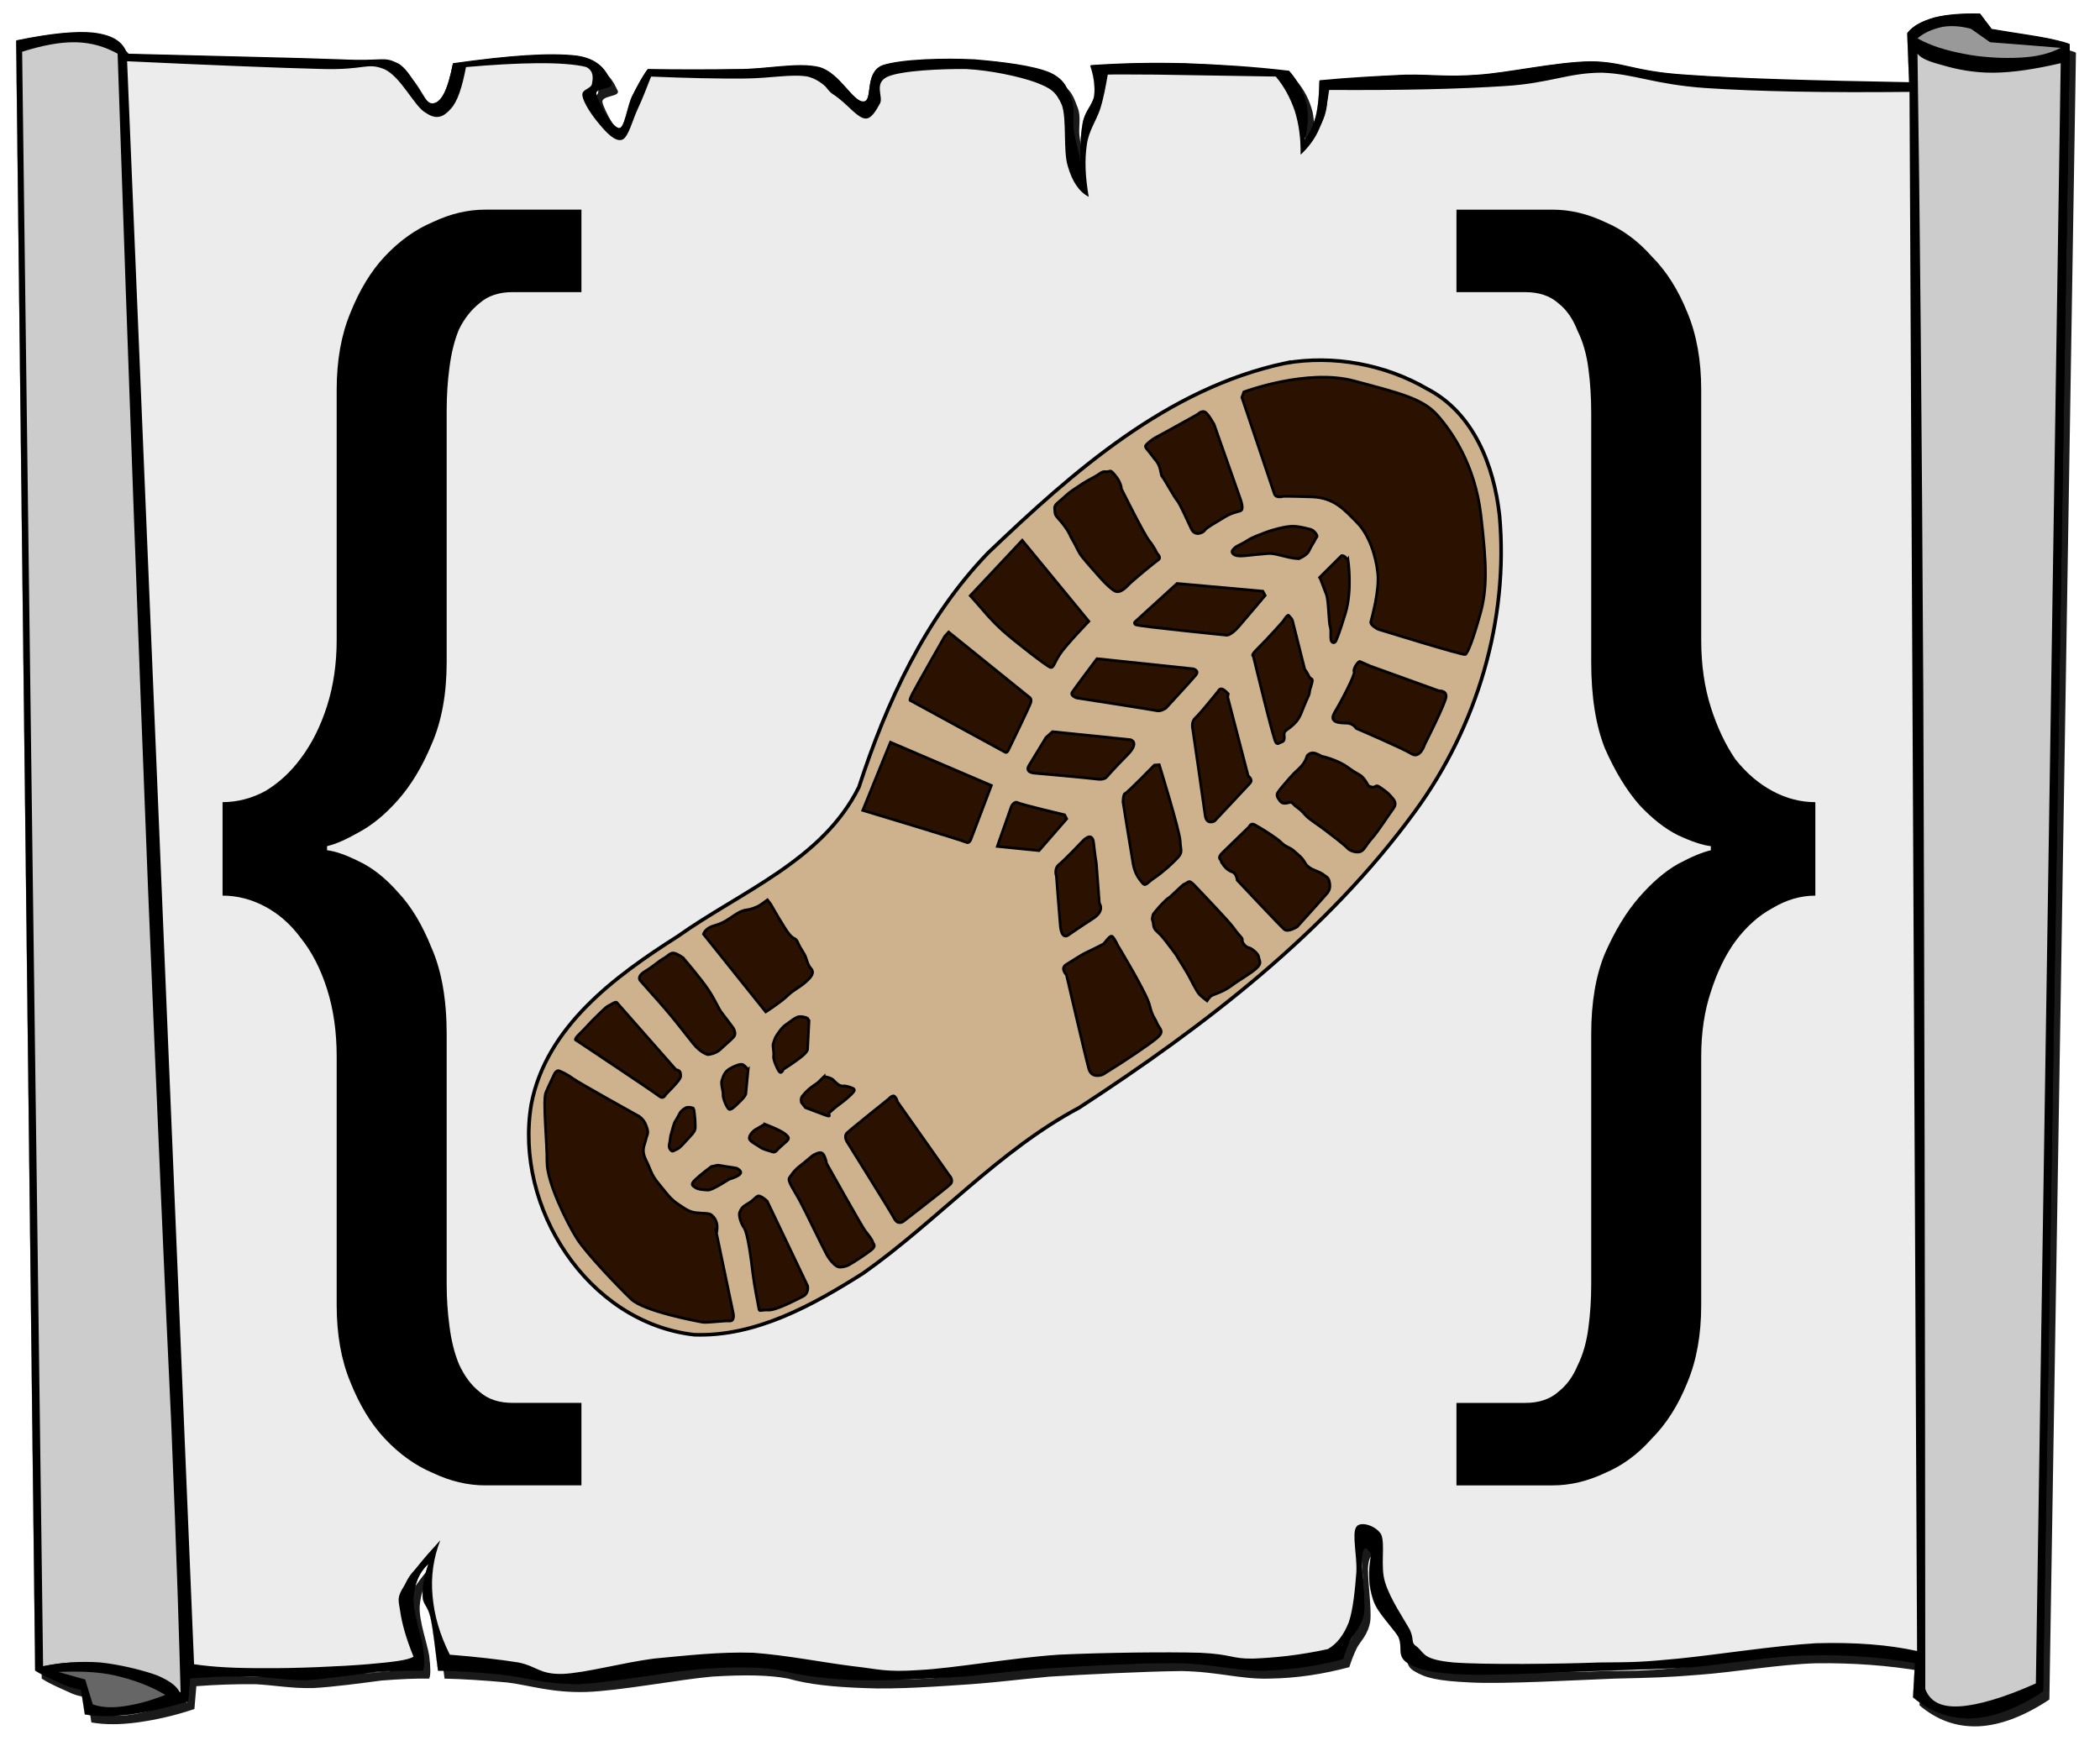 <?xml version="1.0" encoding="UTF-8" standalone="no"?>
<!-- Created with Inkscape (http://www.inkscape.org/) -->

<svg
   xmlns:dc="http://purl.org/dc/elements/1.1/"
   xmlns:cc="http://creativecommons.org/ns#"
   xmlns:rdf="http://www.w3.org/1999/02/22-rdf-syntax-ns#"
   xmlns:svg="http://www.w3.org/2000/svg"
   xmlns="http://www.w3.org/2000/svg"
   xmlns:xlink="http://www.w3.org/1999/xlink"
   xmlns:sodipodi="http://sodipodi.sourceforge.net/DTD/sodipodi-0.dtd"
   xmlns:inkscape="http://www.inkscape.org/namespaces/inkscape"
   width="300"
   height="250.176"
   id="svg2"
   version="1.1"
   inkscape:version="0.48.4 r9939"
   sodipodi:docname="parchment.svg">
  <defs
     id="defs4">
    <filter
       id="filter3194"
       color-interpolation-filters="sRGB">
      <feGaussianBlur
         inkscape:collect="always"
         stdDeviation="1.566"
         id="feGaussianBlur3196" />
    </filter>
    <linearGradient
       x1="343.01"
       y1="143.68"
       gradientTransform="translate(0.044,-0.002)"
       x2="316.15"
       gradientUnits="userSpaceOnUse"
       y2="143.92"
       id="XMLID_6_">
      <stop
         offset=".005"
         style="stop-color:#8d5c34"
         id="stop42" />
      <stop
         offset=".143"
         style="stop-color:#93633b"
         id="stop44" />
      <stop
         offset=".295"
         style="stop-color:#e8d0a9"
         id="stop46" />
      <stop
         offset=".638"
         style="stop-color:#e3cba4"
         id="stop48" />
      <stop
         offset=".933"
         style="stop-color:#93633a"
         id="stop50" />
      <stop
         offset="1"
         style="stop-color:#8d5c34"
         id="stop52" />
    </linearGradient>
    <linearGradient
       x1="22.266"
       y1="145.44"
       gradientTransform="translate(0.044,-0.002)"
       x2="320.67"
       gradientUnits="userSpaceOnUse"
       y2="135.02"
       id="XMLID_5_">
      <stop
         offset="0"
         style="stop-color:#8d5c34"
         id="stop31" />
      <stop
         offset=".033"
         style="stop-color:#d1b38b"
         id="stop33" />
      <stop
         offset=".914"
         style="stop-color:#e3cba4"
         id="stop35" />
      <stop
         offset="1"
         style="stop-color:#8d5c34"
         id="stop37" />
    </linearGradient>
    <linearGradient
       x1="25.021"
       y1="141.78"
       gradientTransform="translate(0.044,-0.002)"
       x2="-0.041"
       gradientUnits="userSpaceOnUse"
       y2="142.44"
       id="XMLID_4_">
      <stop
         offset=".129"
         style="stop-color:#8d5c34"
         id="stop18" />
      <stop
         offset=".29"
         style="stop-color:#e8d0a9"
         id="stop20" />
      <stop
         offset=".595"
         style="stop-color:#e3cba4"
         id="stop22" />
      <stop
         offset="1"
         style="stop-color:#8d5c34"
         id="stop24" />
    </linearGradient>
    <filter
       id="filter3194-1"
       color-interpolation-filters="sRGB">
      <feGaussianBlur
         inkscape:collect="always"
         stdDeviation="1.566"
         id="feGaussianBlur3196-6" />
    </filter>
    <linearGradient
       x1="343.01"
       y1="143.68"
       gradientTransform="translate(0.044,-0.002)"
       x2="316.15"
       gradientUnits="userSpaceOnUse"
       y2="143.92"
       id="XMLID_6_-1">
      <stop
         offset=".005"
         style="stop-color:#8d5c34"
         id="stop42-8" />
      <stop
         offset=".143"
         style="stop-color:#93633b"
         id="stop44-5" />
      <stop
         offset=".295"
         style="stop-color:#e8d0a9"
         id="stop46-9" />
      <stop
         offset=".638"
         style="stop-color:#e3cba4"
         id="stop48-5" />
      <stop
         offset=".933"
         style="stop-color:#93633a"
         id="stop50-6" />
      <stop
         offset="1"
         style="stop-color:#8d5c34"
         id="stop52-4" />
    </linearGradient>
    <linearGradient
       x1="22.266"
       y1="145.44"
       gradientTransform="translate(0.044,-0.002)"
       x2="320.67"
       gradientUnits="userSpaceOnUse"
       y2="135.02"
       id="XMLID_5_-4">
      <stop
         offset="0"
         style="stop-color:#8d5c34"
         id="stop31-7" />
      <stop
         offset=".033"
         style="stop-color:#d1b38b"
         id="stop33-5" />
      <stop
         offset=".914"
         style="stop-color:#e3cba4"
         id="stop35-3" />
      <stop
         offset="1"
         style="stop-color:#8d5c34"
         id="stop37-4" />
    </linearGradient>
    <linearGradient
       x1="25.021"
       y1="141.78"
       gradientTransform="translate(0.044,-0.002)"
       x2="-0.041"
       gradientUnits="userSpaceOnUse"
       y2="142.44"
       id="XMLID_4_-9">
      <stop
         offset=".129"
         style="stop-color:#8d5c34"
         id="stop18-4" />
      <stop
         offset=".29"
         style="stop-color:#e8d0a9"
         id="stop20-7" />
      <stop
         offset=".595"
         style="stop-color:#e3cba4"
         id="stop22-1" />
      <stop
         offset="1"
         style="stop-color:#8d5c34"
         id="stop24-9" />
    </linearGradient>
    <filter
       id="filter3194-3"
       color-interpolation-filters="sRGB">
      <feGaussianBlur
         inkscape:collect="always"
         stdDeviation="1.566"
         id="feGaussianBlur3196-0" />
    </filter>
    <linearGradient
       x1="343.01"
       y1="143.68"
       gradientTransform="translate(0.044,-0.002)"
       x2="316.15"
       gradientUnits="userSpaceOnUse"
       y2="143.92"
       id="XMLID_6_-4">
      <stop
         offset=".005"
         style="stop-color:#8d5c34"
         id="stop42-4" />
      <stop
         offset=".143"
         style="stop-color:#93633b"
         id="stop44-2" />
      <stop
         offset=".295"
         style="stop-color:#e8d0a9"
         id="stop46-7" />
      <stop
         offset=".638"
         style="stop-color:#e3cba4"
         id="stop48-3" />
      <stop
         offset=".933"
         style="stop-color:#93633a"
         id="stop50-8" />
      <stop
         offset="1"
         style="stop-color:#8d5c34"
         id="stop52-48" />
    </linearGradient>
    <linearGradient
       x1="22.266"
       y1="145.44"
       gradientTransform="translate(0.044,-0.002)"
       x2="320.67"
       gradientUnits="userSpaceOnUse"
       y2="135.02"
       id="XMLID_5_-5">
      <stop
         offset="0"
         style="stop-color:#8d5c34"
         id="stop31-72" />
      <stop
         offset=".033"
         style="stop-color:#d1b38b"
         id="stop33-1" />
      <stop
         offset=".914"
         style="stop-color:#e3cba4"
         id="stop35-37" />
      <stop
         offset="1"
         style="stop-color:#8d5c34"
         id="stop37-2" />
    </linearGradient>
    <linearGradient
       x1="25.021"
       y1="141.78"
       gradientTransform="translate(0.044,-0.002)"
       x2="-0.041"
       gradientUnits="userSpaceOnUse"
       y2="142.44"
       id="XMLID_4_-5">
      <stop
         offset=".129"
         style="stop-color:#8d5c34"
         id="stop18-2" />
      <stop
         offset=".29"
         style="stop-color:#e8d0a9"
         id="stop20-1" />
      <stop
         offset=".595"
         style="stop-color:#e3cba4"
         id="stop22-9" />
      <stop
         offset="1"
         style="stop-color:#8d5c34"
         id="stop24-5" />
    </linearGradient>
    <filter
       id="filter3211"
       color-interpolation-filters="sRGB">
      <feGaussianBlur
         inkscape:collect="always"
         stdDeviation="2.343"
         id="feGaussianBlur3213" />
    </filter>
    <linearGradient
       x1="8.738"
       y1="136.83"
       x2="34.118"
       gradientUnits="userSpaceOnUse"
       y2="136.83"
       id="XMLID_6_-8">
      <stop
         offset=".129"
         style="stop-color:#8d5c34"
         id="stop46-5" />
      <stop
         offset=".29"
         style="stop-color:#e8d0a9"
         id="stop48-1" />
      <stop
         offset=".595"
         style="stop-color:#e3cba4"
         id="stop50-81" />
      <stop
         offset="1"
         style="stop-color:#8d5c34"
         id="stop52-9" />
    </linearGradient>
    <linearGradient
       x1="32.786"
       y1="138.32"
       x2="666.1"
       gradientUnits="userSpaceOnUse"
       y2="138.32"
       id="XMLID_5_-56">
      <stop
         offset="0"
         style="stop-color:#8d5c34"
         id="stop35-4" />
      <stop
         offset=".033"
         style="stop-color:#d1b38b"
         id="stop37-8" />
      <stop
         offset=".914"
         style="stop-color:#e3cba4"
         id="stop39" />
      <stop
         offset="1"
         style="stop-color:#8d5c34"
         id="stop41" />
    </linearGradient>
    <linearGradient
       x1="655.95"
       y1="138.34"
       x2="683.31"
       gradientUnits="userSpaceOnUse"
       y2="138.34"
       id="XMLID_4_-4">
      <stop
         offset=".005"
         style="stop-color:#8d5c34"
         id="stop18-1" />
      <stop
         offset=".143"
         style="stop-color:#93633b"
         id="stop20-8" />
      <stop
         offset=".295"
         style="stop-color:#e8d0a9"
         id="stop22-0" />
      <stop
         offset=".638"
         style="stop-color:#e3cba4"
         id="stop24-0" />
      <stop
         offset=".933"
         style="stop-color:#93633a"
         id="stop26" />
      <stop
         offset="1"
         style="stop-color:#8d5c34"
         id="stop28" />
    </linearGradient>
    <filter
       id="filter3194-8"
       color-interpolation-filters="sRGB">
      <feGaussianBlur
         inkscape:collect="always"
         stdDeviation="1.566"
         id="feGaussianBlur3196-4" />
    </filter>
    <linearGradient
       x1="343.01"
       y1="143.68"
       gradientTransform="translate(0.044,-0.002)"
       x2="316.15"
       gradientUnits="userSpaceOnUse"
       y2="143.92"
       id="XMLID_6_-14">
      <stop
         offset=".005"
         style="stop-color:#8d5c34"
         id="stop42-5" />
      <stop
         offset=".143"
         style="stop-color:#93633b"
         id="stop44-55" />
      <stop
         offset=".295"
         style="stop-color:#e8d0a9"
         id="stop46-3" />
      <stop
         offset=".638"
         style="stop-color:#e3cba4"
         id="stop48-57" />
      <stop
         offset=".933"
         style="stop-color:#93633a"
         id="stop50-83" />
      <stop
         offset="1"
         style="stop-color:#8d5c34"
         id="stop52-3" />
    </linearGradient>
    <linearGradient
       x1="22.266"
       y1="145.44"
       gradientTransform="translate(0.044,-0.002)"
       x2="320.67"
       gradientUnits="userSpaceOnUse"
       y2="135.02"
       id="XMLID_5_-57">
      <stop
         offset="0"
         style="stop-color:#8d5c34"
         id="stop31-5" />
      <stop
         offset=".033"
         style="stop-color:#d1b38b"
         id="stop33-9" />
      <stop
         offset=".914"
         style="stop-color:#e3cba4"
         id="stop35-8" />
      <stop
         offset="1"
         style="stop-color:#8d5c34"
         id="stop37-9" />
    </linearGradient>
    <linearGradient
       x1="25.021"
       y1="141.78"
       gradientTransform="translate(0.044,-0.002)"
       x2="-0.041"
       gradientUnits="userSpaceOnUse"
       y2="142.44"
       id="XMLID_4_-46">
      <stop
         offset=".129"
         style="stop-color:#8d5c34"
         id="stop18-7" />
      <stop
         offset=".29"
         style="stop-color:#e8d0a9"
         id="stop20-2" />
      <stop
         offset=".595"
         style="stop-color:#e3cba4"
         id="stop22-03" />
      <stop
         offset="1"
         style="stop-color:#8d5c34"
         id="stop24-2" />
    </linearGradient>
    <filter
       id="filter3194-4"
       color-interpolation-filters="sRGB">
      <feGaussianBlur
         inkscape:collect="always"
         stdDeviation="1.566"
         id="feGaussianBlur3196-8" />
    </filter>
    <linearGradient
       x1="343.01"
       y1="143.68"
       gradientTransform="translate(0.044,-0.002)"
       x2="316.15"
       gradientUnits="userSpaceOnUse"
       y2="143.92"
       id="XMLID_6_-9">
      <stop
         offset=".005"
         style="stop-color:#8d5c34"
         id="stop42-1" />
      <stop
         offset=".143"
         style="stop-color:#93633b"
         id="stop44-4" />
      <stop
         offset=".295"
         style="stop-color:#e8d0a9"
         id="stop46-6" />
      <stop
         offset=".638"
         style="stop-color:#e3cba4"
         id="stop48-6" />
      <stop
         offset=".933"
         style="stop-color:#93633a"
         id="stop50-1" />
      <stop
         offset="1"
         style="stop-color:#8d5c34"
         id="stop52-0" />
    </linearGradient>
    <linearGradient
       x1="22.266"
       y1="145.44"
       gradientTransform="translate(0.044,-0.002)"
       x2="320.67"
       gradientUnits="userSpaceOnUse"
       y2="135.02"
       id="XMLID_5_-8">
      <stop
         offset="0"
         style="stop-color:#8d5c34"
         id="stop31-1" />
      <stop
         offset=".033"
         style="stop-color:#d1b38b"
         id="stop33-0" />
      <stop
         offset=".914"
         style="stop-color:#e3cba4"
         id="stop35-7" />
      <stop
         offset="1"
         style="stop-color:#8d5c34"
         id="stop37-0" />
    </linearGradient>
    <linearGradient
       x1="25.021"
       y1="141.78"
       gradientTransform="translate(0.044,-0.002)"
       x2="-0.041"
       gradientUnits="userSpaceOnUse"
       y2="142.44"
       id="XMLID_4_-1">
      <stop
         offset=".129"
         style="stop-color:#8d5c34"
         id="stop18-6" />
      <stop
         offset=".29"
         style="stop-color:#e8d0a9"
         id="stop20-89" />
      <stop
         offset=".595"
         style="stop-color:#e3cba4"
         id="stop22-01" />
      <stop
         offset="1"
         style="stop-color:#8d5c34"
         id="stop24-23" />
    </linearGradient>
    <linearGradient
       inkscape:collect="always"
       x1="349.6"
       y1="326.19"
       gradientTransform="matrix(0.993,-0.116,0.116,0.993,-28.719,-14.007)"
       x2="307.89"
       gradientUnits="userSpaceOnUse"
       xlink:href="#linearGradient4454"
       y2="456.34"
       id="linearGradient4580" />
    <linearGradient
       inkscape:collect="always"
       x1="336.35"
       y1="336.5"
       gradientTransform="matrix(0.997,0.077,-0.077,0.997,44.411,-82.176)"
       x2="321.65"
       gradientUnits="userSpaceOnUse"
       xlink:href="#linearGradient4240"
       y2="448.71"
       id="linearGradient4578" />
    <linearGradient
       id="linearGradient4240">
      <stop
         offset="0"
         style="stop-color:#eeeeed"
         id="stop4242" />
      <stop
         offset="1"
         style="stop-color:#a6a6a6"
         id="stop4244" />
    </linearGradient>
    <linearGradient
       id="linearGradient4454">
      <stop
         offset="0"
         style="stop-color:#d5d4d0"
         id="stop4456" />
      <stop
         offset=".245"
         style="stop-color:#f1f1f1"
         id="stop4464" />
      <stop
         offset=".491"
         style="stop-color:#ffffff"
         id="stop4462" />
      <stop
         offset=".745"
         style="stop-color:#f0f0f0"
         id="stop4466" />
      <stop
         offset="1"
         style="stop-color:#d4d4d4"
         id="stop4458" />
    </linearGradient>
  </defs>
  <sodipodi:namedview
     id="base"
     pagecolor="#ffffff"
     bordercolor="#666666"
     borderopacity="1.0"
     inkscape:pageopacity="0.0"
     inkscape:pageshadow="2"
     inkscape:zoom="0.49497475"
     inkscape:cx="212.90948"
     inkscape:cy="250.07584"
     inkscape:document-units="px"
     inkscape:current-layer="layer1"
     showgrid="false"
     inkscape:window-width="1632"
     inkscape:window-height="1025"
     inkscape:window-x="48"
     inkscape:window-y="0"
     inkscape:window-maximized="1"
     showguides="true"
     inkscape:guide-bbox="true"
     fit-margin-top="0"
     fit-margin-left="0"
     fit-margin-right="0"
     fit-margin-bottom="0" />
  <g
     inkscape:label="Ebene 1"
     inkscape:groupmode="layer"
     id="layer1"
     transform="translate(74.868,-758.012)">
    <g
       id="g4399"
       transform="matrix(0.352,0,0,0.352,-48.495,653.044)">
      <rect
         ry="4.992"
         y="442.23"
         x="138.6"
         height="400.02"
         width="400.02"
         id="rect4152"
         style="fill:#ffffff;fill-opacity:1;fill-rule:evenodd;stroke:none" />
      <g
         id="g4385">
        <g
           id="g4214"
           transform="matrix(2.435,0,0,2.435,-68.494,303.659)">
          <path
             d="m 12.59,284.91 c 2.268,0.39 4.68,0.39 7.632,0 2.88,-0.4 6.012,-1.05 9.54,-2.24 l 0.324,-3.81 c 3.42,-0.25 6.516,-0.36 9.864,-0.33 3.204,0.18 6.012,0.72 9.54,0.65 3.42,-0.18 8.208,-0.83 11.448,-1.26 3.276,-0.25 5.832,-0.36 7.956,-0.32 0.252,-0.54 0.252,-1.77 0,-3.82 -0.324,-2.05 -1.728,-5.83 -1.584,-8.28 0.18,-2.3 0.936,-4.21 2.556,-5.72 -0.72,2.16 -1.044,3.96 -0.972,5.4 0.036,1.51 0.792,1.47 1.296,3.49 0.468,2.12 0.756,5 1.26,8.93 3.096,0.07 6.552,0.29 10.512,0.65 3.888,0.5 7.308,1.72 13.032,1.58 5.616,-0.18 15.336,-2.05 20.986,-2.56 5.69,-0.36 9.76,-0.25 12.75,0.33 3.42,0.97 7.52,1.4 12.7,1.58 5.22,0.25 12.46,-0.29 17.82,-0.65 5.08,-0.39 7.2,-0.72 13.04,-1.26 5.79,-0.36 15.8,-0.86 21.96,-0.93 6.12,0.1 9.9,1.4 14.65,1.26 4.71,-0.07 9.03,-0.76 13.35,-1.91 0.29,-0.9 0.61,-1.84 1.26,-3.2 0.58,-1.12 1.84,-2.13 2.23,-4.43 0.29,-2.31 -0.61,-7.85 -0.32,-9.54 0.25,-1.59 0.65,-1.69 1.59,-0.33 -0.58,2.88 -0.47,5.33 0.32,7.64 0.76,2.3 3.06,4.32 4.14,6.04 0.9,1.88 -0.32,3.32 1.58,4.47 1.88,1.15 3.86,1.65 9.54,1.91 5.55,0.28 17.39,-0.4 23.87,-0.65 6.34,-0.15 8.53,-0.18 14.22,-0.65 5.58,-0.4 13.21,-1.73 19.44,-1.91 6.12,-0.07 11.95,0.36 17.5,1.3 l -0.33,5.72 c 2.99,2.52 6.23,3.64 9.87,3.49 3.56,-0.18 7.48,-1.62 11.77,-4.46 L 343.36,6.56 V 6.556 c -0.22,-0.182 -1.34,-0.506 -3.5,-0.973 -2.23,-0.469 -5.36,-0.865 -9.54,-1.584 l -1.9,-2.557 c -3.17,-0.072 -5.58,0.145 -7.64,0.648 -2.05,0.611 -3.49,1.332 -4.46,2.557 l 0.32,8.244 c -16.05,-0.289 -28.33,-0.613 -37.22,-1.262 -8.93,-0.574 -10.15,-2.158 -15.91,-2.23 -5.94,0.107 -13.54,1.871 -18.76,2.23 -5.18,0.396 -7.77,-0.07 -12.09,0 -4.47,0.217 -9.15,0.434 -14.33,0.938 -0.07,2.412 -0.15,4.428 -0.61,6.047 -0.51,1.729 -1.01,2.916 -1.91,3.852 0.61,-2.088 0.72,-4.104 0.32,-6.047 -0.5,-1.908 -1.33,-3.672 -2.88,-5.436 -5.97,-0.721 -11.7,-1.045 -17.17,-1.26 -5.65,-0.145 -10.73,-0.037 -15.91,0.322 0.61,1.836 0.83,3.529 0.65,5.076 -0.33,1.621 -1.52,2.412 -1.91,4.465 -0.4,2.195 -0.51,4.824 -0.33,8.279 -0.03,-0.719 -0.14,-1.584 -0.32,-2.879 -0.29,-1.26 -0.79,-2.844 -0.97,-4.465 -0.22,-1.439 0.29,-3.203 -0.29,-4.752 -0.65,-1.584 -0.9,-3.168 -3.53,-4.463 -2.81,-1.225 -8.06,-1.836 -12.71,-2.232 -4.82,-0.252 -12.13,-0.072 -15.26,0.971 -3.13,1.225 -1.51,6.014 -3.2,6.049 -1.77,0.072 -3.93,-4.752 -7.31,-5.725 -3.6,-0.898 -8.86,0.361 -13.68,0.324 -4.83,0.072 -9.76,0.072 -14.94,0 -0.97,1.332 -1.73,2.809 -2.56,4.428 -0.83,1.729 -1.29,5.473 -2.23,5.4 -1.19,-0.035 -3.527,-4.393 -3.815,-5.725 -0.18,-1.15 2.985,-0.863 2.555,-1.906 -0.575,-1.01 -1.367,-3.781 -5.723,-4.43 -4.5,-0.539 -11.268,-0.07 -20.7,1.262 -0.864,4.463 -1.98,6.695 -3.492,6.695 -1.62,-0.037 -3.204,-5.363 -5.724,-6.695 -2.556,-1.225 -2.124,-0.289 -9.54,-0.648 -7.667,-0.29 -19.295,-0.504 -35.568,-0.936 -0.648,-1.945 -2.268,-3.061 -5.4,-3.492 -3.06,-0.361 -7.452,0.107 -13.032,1.26 h -4e-4 l 3.169,271.69 c 1.62,1.04 3.24,1.65 4.464,2.23 1.188,0.61 2.376,0.79 3.168,0.93 0.215,1.37 0.432,2.74 0.648,4.15 z m -7.02,-7.96 c 3.24,-0.61 6.3,-0.87 9.576,-0.61 3.168,0.32 7.272,1.33 9.54,2.19 2.232,0.97 3.456,1.95 3.816,3.21 C 28.286,273.6 27.854,258.8 26.918,236.23 25.838,213.59 24.65,185.9 23.066,147.49 21.554,109.15 19.862,63.397 17.99,8.14 V 8.138 c -2.088,-1.152 -4.284,-1.836 -6.984,-1.908 -2.736,-0.037 -5.58,0.539 -8.928,1.584 1.152,89.711 2.304,179.43 3.492,269.14 z M 19.573,9.4 c 14.688,0.684 25.38,1.115 32.616,1.295 7.056,0.18 7.308,-1.115 10.188,0 2.844,1.225 5.076,6.301 6.984,7.309 1.8,1.225 2.952,0.684 4.14,-0.648 1.152,-1.225 1.908,-3.6 2.556,-6.984 4.5,-0.395 8.424,-0.611 11.772,-0.646 3.456,-0.037 6.588,0.18 8.28,0.646 1.368,0.686 1.08,2.088 0.936,2.844 -0.216,0.828 -1.764,0.865 -1.584,1.908 0.18,1.297 1.728,3.492 2.844,4.789 1.08,1.295 2.625,3.023 3.815,2.555 1.01,-0.395 1.73,-3.348 2.56,-5.111 0.82,-1.729 1.47,-3.527 2.23,-5.4 6.05,0.252 11.19,0.361 15.59,0.324 4.35,-0.035 7.81,-0.791 10.51,-0.324 2.52,0.648 3.85,2.664 5.4,3.816 1.51,1.225 3.02,3.061 4.14,3.168 1.04,0.145 1.83,-1.295 2.52,-2.52 0.57,-1.152 -1.12,-3.385 1.29,-4.465 2.38,-1.008 8.9,-1.295 13.04,-1.26 4.1,0.217 8.78,1.225 11.52,2.197 2.66,1.008 3.45,1.584 4.46,3.814 0.83,2.377 0.18,7.668 0.97,10.189 0.76,2.592 1.88,4.248 3.5,5.111 -0.58,-3.348 -0.69,-6.084 -0.33,-8.604 0.29,-2.377 1.59,-4.068 2.23,-6.049 0.61,-1.943 0.94,-3.852 1.26,-5.725 0.58,-0.035 3.28,-0.035 7.96,0 4.72,0.072 11.3,0.182 20.05,0.324 1.41,1.656 2.41,3.564 3.17,5.725 0.68,2.232 1.01,4.572 0.97,7.309 1.26,-1.189 2.41,-2.629 3.17,-4.465 0.83,-1.836 1.26,-3.816 1.58,-6.336 11.99,0.072 21.6,-0.145 29.27,-0.648 7.6,-0.467 10.55,-2.23 16.24,-2.23 5.47,0.215 8.6,1.943 17.17,2.555 8.64,0.576 19.76,0.793 34.06,0.648 l 1.26,259.92 c -4.72,-1.05 -10.19,-1.48 -16.85,-1.3 -6.84,0.4 -16.74,1.95 -22.9,2.56 -6.08,0.57 -7.09,0.61 -13.28,0.65 -6.37,0.25 -19.12,0.39 -24.19,0 -5.11,-0.47 -4.86,-1.52 -6.05,-2.56 -1.26,-0.83 -0.43,-1.04 -1.26,-2.88 -1.01,-1.84 -3.31,-5.18 -4.14,-7.96 -0.83,-2.62 0.07,-6.3 -0.65,-7.95 -0.86,-1.48 -3.49,-2.27 -4.14,-1.26 -0.79,1.11 0.18,5 0,7.63 -0.22,2.74 -0.54,6.19 -1.26,8.28 -0.86,2.16 -1.98,3.6 -3.49,4.46 -4.75,1.05 -8.89,1.44 -12.42,1.59 -3.64,0.07 -3.46,-0.72 -8.89,-0.97 -5.51,-0.15 -15.77,-0.04 -23.55,0.32 -7.92,0.54 -17.46,2.27 -23.22,2.56 -5.72,0.39 -6.66,-0.15 -11.16,-0.65 -4.71,-0.58 -11.05,-1.84 -16.52,-2.23 -5.69,-0.18 -11.16,0.47 -16.56,0.97 -5.44,0.72 -11.45,2.41 -15.266,2.56 -3.816,0.07 -4.176,-1.26 -7.308,-1.91 -3.132,-0.51 -6.948,-0.94 -11.448,-1.3 -1.728,-3.49 -2.592,-6.55 -2.88,-9.86 -0.288,-3.21 0.144,-6.23 1.296,-9.22 -2.952,3.21 -4.968,5.65 -6.048,7.63 -1.224,1.95 -0.936,2.31 -0.648,4.14 0.288,2.02 0.936,4.47 2.232,7.64 -0.936,0.61 -3.528,0.9 -7.632,1.26 -4.284,0.36 -12.276,0.72 -17.172,0.64 -4.932,0.04 -8.676,-0.18 -11.772,-0.64 L 19.573,9.401 V 9.399 z m -5.723,273.92 -1.26,-4.14 -4.464,-1.26 c 3.384,-0.14 6.516,-0.07 9.54,0.61 3.024,0.72 5.652,1.66 8.28,3.21 -2.736,1.08 -4.932,1.62 -6.984,1.9 -2.052,0.29 -3.708,0.18 -5.112,-0.32 z m 328,-276.16 c -1.8,0.936 -3.93,1.477 -6.66,1.619 -2.88,0.18 -6.63,-0.035 -9.58,-0.646 -2.95,-0.576 -5.36,-1.297 -7.63,-2.557 1.19,-1.045 2.7,-1.584 4.14,-1.908 1.4,-0.252 3.13,-0.145 4.79,0.324 l 3.16,2.232 c 3.93,0.288 7.85,0.612 11.78,0.936 z m -23.87,0.973 c 0.39,26.135 0.72,61.164 0.97,106.88 0.18,45.97 0.29,100.15 0.32,165.74 0.8,2.06 2.56,3.07 5.73,2.89 3.02,-0.19 7.31,-1.41 12.71,-3.82 l 4.14,-270.11 v 0.003 c -4.18,0.971 -7.89,1.547 -11.13,1.584 -3.49,0.035 -6.41,-0.613 -8.6,-1.262 -2.16,-0.575 -3.49,-1.081 -4.14,-1.907 z"
             style="fill:#1a1a1a;fill-rule:evenodd;filter:url(#filter3194-4)"
             id="path2220"
             inkscape:connector-curvature="0" />
          <g
             transform="translate(0.044,-0.002)"
             id="g13">
            <path
               d="m 11.466,283.57 c 2.268,0.36 4.68,0.36 7.632,0 2.88,-0.43 6.012,-1.11 9.54,-2.19 l 0.324,-3.82 c 3.42,-0.28 6.516,-0.39 9.864,-0.32 3.204,0.04 6.012,0.61 9.54,0.61 3.42,-0.22 8.208,-1.01 11.448,-1.26 3.276,-0.29 5.832,-0.4 7.956,-0.32 0.252,-0.58 0.252,-1.8 0,-3.82 -0.324,-2.12 -1.728,-5.9 -1.584,-8.28 0.18,-2.37 0.936,-4.28 2.556,-5.72 -0.72,2.05 -1.044,3.99 -0.972,5.43 0.036,1.41 0.792,1.41 1.296,3.5 0.468,2.08 0.756,5 1.26,8.89 3.096,0.03 6.552,0.25 10.512,0.65 3.888,0.39 7.308,1.62 13.032,1.58 5.616,-0.29 15.34,-2.16 20.99,-2.56 5.69,-0.39 9.75,-0.28 12.74,0.33 3.42,0.83 7.53,1.4 12.71,1.58 5.22,0.11 12.46,-0.32 17.82,-0.61 5.08,-0.47 7.2,-0.9 13.03,-1.3 5.8,-0.43 15.81,-0.97 21.96,-0.93 6.12,0.03 9.9,1.29 14.65,1.26 4.72,-0.11 9.04,-0.79 13.36,-1.91 0.29,-0.79 0.61,-1.98 1.26,-3.17 0.57,-1.29 1.84,-2.23 2.23,-4.46 0.29,-2.38 -0.61,-7.96 -0.32,-9.54 0.25,-1.66 0.64,-1.77 1.58,-0.33 -0.57,2.85 -0.47,5.3 0.32,7.64 0.76,2.26 3.07,4.28 4.14,6.04 0.9,1.8 -0.32,3.24 1.59,4.47 1.87,1.11 3.85,1.62 9.54,1.91 5.54,0.18 17.39,-0.51 23.87,-0.65 6.3,-0.29 8.6,-0.22 14.25,-0.61 5.65,-0.47 13.14,-1.91 19.41,-1.95 6.12,-0.14 11.95,0.29 17.49,1.3 l -0.32,5.72 c 2.99,2.49 6.23,3.6 9.86,3.49 3.57,-0.21 7.49,-1.65 11.77,-4.46 L 342.27,5.22 V 5.224 C 342.09,5.044 340.86,4.72 338.74,4.252 336.51,3.784 333.38,3.388 329.2,2.668 l -1.91,-2.556 c -3.17,-0.072 -5.58,0.144 -7.63,0.647 -2.05,0.612 -3.49,1.332 -4.46,2.557 l 0.32,8.279 c -16.06,-0.252 -28.33,-0.684 -37.22,-1.296 -8.93,-0.576 -10.16,-2.16 -15.92,-2.231 -5.94,0.107 -13.53,1.872 -18.75,2.231 -5.19,0.396 -7.78,-0.071 -12.1,0 -4.46,0.181 -9.18,0.504 -14.29,0.973 -0.04,2.411 -0.25,4.428 -0.65,6.048 -0.5,1.655 -1.01,2.88 -1.91,3.815 0.62,-2.088 0.72,-4.104 0.33,-6.048 -0.51,-1.872 -1.33,-3.672 -2.88,-5.399 -5.98,-0.685 -11.7,-1.116 -17.17,-1.297 -5.66,-0.144 -10.73,-0.035 -15.92,0.324 0.62,1.836 0.83,3.528 0.65,5.076 -0.32,1.62 -1.51,2.412 -1.91,4.464 -0.39,2.196 -0.5,4.824 -0.32,8.28 -0.04,-0.72 -0.14,-1.584 -0.32,-2.88 -0.33,-1.188 -0.69,-2.809 -0.94,-4.428 -0.18,-1.477 0.18,-3.169 -0.32,-4.788 -0.69,-1.513 -0.83,-3.276 -3.5,-4.465 -2.8,-1.079 -8.02,-1.943 -12.74,-2.195 -4.82,-0.252 -12.13,-0.072 -15.26,0.936 -3.06,1.225 -1.48,6.013 -3.17,6.048 -1.77,0.072 -3.89,-4.752 -7.35,-5.724 -3.6,-0.9 -8.85,0.36 -13.68,0.324 -4.82,0.071 -9.75,0.071 -14.94,0 -0.97,1.332 -1.72,2.808 -2.55,4.428 -0.83,1.656 -1.3,5.544 -2.23,5.437 -1.192,-0.036 -3.532,-4.393 -3.82,-5.725 -0.18,-1.224 2.988,-0.756 2.556,-1.908 C 98.62,10.515 97.828,7.78 93.472,7.131 88.938,6.59 82.278,7.058 72.81,8.39 71.946,12.855 70.866,15.086 69.282,15.086 67.662,15.05 66.078,9.722 63.558,8.39 61.002,7.239 61.434,8.102 54.018,7.779 46.35,7.526 34.722,7.202 18.45,6.806 17.802,4.863 16.182,3.746 13.05,3.315 9.99,2.955 5.598,3.422 0.018,4.575 l 3.168,271.7 v -0.01 c 1.62,1.01 3.24,1.62 4.464,2.23 1.188,0.5 2.376,0.83 3.168,0.97 0.216,1.37 0.432,2.74 0.648,4.1 z"
               style="fill-rule:evenodd;stroke:#000000;stroke-width:0.036;stroke-miterlimit:10"
               id="path15"
               inkscape:connector-curvature="0" />
          </g>
          <path
             d="M 3.498,275.85 C 3.389,240.64 3.174,201.36 2.705,155.93 2.237,110.46 1.589,61.103 0.761,5.34 l -10e-6,5e-4 c 3.348,-1.367 6.408,-2.016 9.323,-1.943 2.88,0.18 5.364,1.08 7.74,2.699 l 10.872,274.39 c -1.8,-0.87 -3.816,-1.77 -6.588,-2.7 -2.808,-0.79 -6.588,-2.45 -9.684,-2.74 -3.095,-0.36 -6.12,0 -8.928,0.8 z"
             style="fill:#cccccc;fill-rule:evenodd"
             id="path26"
             inkscape:connector-curvature="0" />
          <path
             d="m 12.101,282.58 -1.188,-3.89 -5.075,-2.09 c 3.78,-1.15 7.271,-1.3 10.764,-0.58 3.419,0.87 6.695,2.38 9.827,5.08 -2.772,1.37 -5.4,2.16 -7.74,2.38 -2.484,0.32 -4.536,-0.11 -6.588,-0.9 z"
             style="fill:#666666;fill-opacity:1;fill-rule:evenodd"
             id="path28"
             inkscape:connector-curvature="0" />
          <path
             d="M 28.841,276.02 17.465,6.71 v -5e-4 c 6.66,0.322 12.348,0.719 17.64,0.898 5.22,0.324 9.144,0.434 13.428,0.613 4.176,0.287 8.748,-0.396 11.628,0.287 2.7,0.793 3.564,2.304 5.076,3.563 1.404,1.26 2.376,3.707 3.6,3.889 1.152,0.322 2.521,-1.117 3.564,-2.377 0.936,-1.225 1.584,-2.916 2.088,-5.075 4.176,-0.432 7.632,-0.684 10.764,-0.9 2.988,-0.18 5.472,-0.18 7.452,0 1.8,0.289 3.276,0.938 3.888,1.801 0.54,1.115 -0.252,2.736 -0.288,3.889 -0.072,1.043 -0.72,1.979 0,2.951 0.612,1.26 2.88,3.527 3.885,3.889 0.87,0.359 0.9,-1.117 1.48,-2.088 0.43,-1.008 0.76,-2.018 1.51,-3.564 0.65,-1.404 1.59,-2.953 2.67,-4.788 3.13,-0.18 6.84,-0.18 11.12,-0.287 4.32,-0.072 10.94,-0.576 14.33,0 3.24,0.755 3.31,3.167 5.07,4.176 1.66,1.152 3.86,2.268 5.08,2.088 1.19,-0.252 1.01,-2.123 1.8,-3.275 0.58,-0.936 0.25,-1.98 2.09,-2.7 1.76,-0.684 4.64,-1.402 8.64,-1.475 3.89,0.107 11.27,0.971 14.65,1.764 3.24,0.863 3.78,1.367 5.08,3.312 1.11,2.088 1.44,6.264 2.08,8.639 0.62,2.449 1.44,4.248 2.09,5.689 -0.18,-2.846 -0.03,-5.293 0.29,-7.488 0.32,-2.053 1.12,-3.564 1.8,-5.365 0.65,-1.836 1.12,-3.492 1.8,-5.362 5.83,-0.359 11.16,-0.469 16.13,-0.324 4.93,0.217 9.36,0.576 13.43,1.224 1.15,2.051 2.08,4.031 2.66,5.939 0.61,2.016 0.86,3.816 0.9,5.688 1.62,-1.619 2.77,-3.311 3.31,-5.076 0.51,-1.764 0.51,-3.455 0,-5.363 6.3,0.396 12.42,0.539 18.51,0.287 6.12,-0.215 12.96,-0.898 17.6,-1.475 4.43,-0.469 5.62,-1.476 8.96,-1.512 3.21,0.143 7.06,1.26 10.44,1.798 3.21,0.541 4.07,0.936 9.54,1.188 5.66,0.289 17.5,0.686 23.3,0.613 5.54,0.035 8.78,-0.217 9.86,-0.613 l 0.9,262.15 c -2.77,-0.97 -6.41,-1.48 -11.05,-1.51 -4.79,0.03 -10.55,1.04 -16.74,1.51 -6.3,0.61 -13.57,1.48 -20.27,1.76 -6.77,0.29 -14.37,0.4 -19.73,0.33 -5.4,0.18 -9.72,0.5 -12.53,0 -2.91,-0.43 -3.63,-1.77 -4.79,-3.31 -1.26,-1.59 -1.54,-3.71 -2.37,-5.98 -0.94,-2.09 -2.16,-4.64 -2.7,-6.84 -0.58,-2.09 -0.51,-5.15 -0.9,-5.98 -0.61,-0.61 -1.73,-0.07 -2.09,1.48 -0.29,1.66 0.18,5.54 0,7.78 -0.29,2.3 -0.94,3.92 -1.8,5.68 -0.94,1.88 -1.15,4.07 -3.56,5.08 -2.45,1.12 -6.23,1.19 -11.34,1.19 -5.29,0 -11.74,-1.37 -20.02,-1.19 -8.53,0.36 -20.7,2.27 -29.7,2.66 -8.96,0.47 -15.95,-0.32 -23.58,-0.57 -7.81,-0.22 -15.41,-1.55 -22.1,-1.23 -6.66,0.47 -13,3.1 -17.608,3.32 -4.68,0.14 -6.588,-1.48 -10.44,-2.09 -3.996,-0.4 -8.1,-0.65 -12.852,-0.61 -0.72,-3.64 -1.368,-6.48 -1.8,-8.68 -0.54,-2.12 -0.936,-2.92 -0.9,-4.46 0.072,-1.55 0.432,-3.24 1.224,-5.08 -2.592,1.4 -4.14,2.95 -4.788,4.79 -0.684,1.91 0.54,3.99 0.9,6.26 0.324,2.31 0.72,4.79 1.188,7.45 -4.608,0.65 -9.108,1.05 -14.04,1.19 -5.004,0.25 -11.196,0.25 -15.228,0 -4.068,-0.11 -7.019,-0.4 -8.855,-0.87 z"
             style="fill:#ececec;fill-rule:evenodd"
             id="path39"
             inkscape:connector-curvature="0" />
          <path
             d="m 317.38,279.59 c -0.11,-75.93 -0.11,-135.32 -0.29,-181.8 -0.21,-46.153 -0.32,-76.755 -0.61,-93.458 v 5e-4 c 2.67,1.908 5.26,3.203 8.07,3.889 2.7,0.756 5.43,0.576 8.35,0.287 2.84,-0.215 5.83,-0.863 8.96,-1.799 l -4.5,271.98 c -3.27,1.87 -6.01,3.17 -8.35,3.89 -2.34,0.93 -3.85,1 -5.65,0.61 -1.91,-0.43 -4,-1.73 -5.98,-3.6 z"
             style="fill:#cccccc;fill-opacity:1;fill-rule:evenodd"
             id="path54"
             inkscape:connector-curvature="0" />
          <path
             d="m 315.87,4.62 c 2.74,1.801 5.87,2.953 9.25,3.602 3.39,0.646 8.17,0.791 11.05,0.287 2.74,-0.396 4.68,-1.295 5.69,-2.699 -1.44,-0.541 -3.27,-1.08 -5.36,-1.477 -2.2,-0.396 -4.65,-0.648 -7.49,-0.9 l -3.56,-2.375 c -2.2,-0.432 -4.14,-0.289 -5.69,0.287 -1.69,0.613 -2.85,1.656 -3.89,3.275 z"
             style="fill:#999999;fill-rule:evenodd"
             id="path56"
             inkscape:connector-curvature="0" />
          <path
             d="m 11.561,283.48 c 2.268,0.39 4.68,0.39 7.632,0 2.88,-0.4 6.012,-1.05 9.54,-2.23 l 0.324,-3.82 c 3.42,-0.25 6.516,-0.36 9.864,-0.32 3.204,0.18 6.012,0.72 9.54,0.64 3.42,-0.18 8.208,-0.82 11.448,-1.26 3.276,-0.25 5.832,-0.36 7.956,-0.32 0.252,-0.54 0.252,-1.76 0,-3.82 -0.324,-2.05 -1.728,-5.83 -1.584,-8.28 0.18,-2.3 0.936,-4.21 2.556,-5.72 -0.72,2.16 -1.044,3.96 -0.972,5.4 0.036,1.51 0.792,1.48 1.296,3.49 0.468,2.13 0.756,5.01 1.26,8.93 3.096,0.07 6.552,0.29 10.512,0.65 3.888,0.5 7.308,1.73 13.032,1.58 5.616,-0.18 15.335,-2.05 20.985,-2.55 5.69,-0.36 9.76,-0.26 12.75,0.32 3.42,0.97 7.52,1.4 12.71,1.58 5.22,0.25 12.45,-0.28 17.82,-0.64 5.07,-0.4 7.2,-0.72 13.03,-1.26 5.79,-0.36 15.8,-0.87 21.96,-0.94 6.12,0.11 9.9,1.4 14.65,1.26 4.72,-0.07 9.04,-0.76 13.36,-1.91 0.28,-0.9 0.61,-1.83 1.26,-3.2 0.57,-1.12 1.83,-2.13 2.23,-4.43 0.28,-2.31 -0.61,-7.85 -0.33,-9.54 0.26,-1.59 0.65,-1.69 1.59,-0.32 -0.58,2.88 -0.47,5.32 0.32,7.63 0.76,2.3 3.06,4.32 4.14,6.05 0.9,1.87 -0.32,3.31 1.59,4.46 1.87,1.15 3.85,1.66 9.54,1.91 5.54,0.29 17.38,-0.4 23.86,-0.65 6.34,-0.14 8.53,-0.18 14.22,-0.65 5.58,-0.39 13.22,-1.73 19.44,-1.91 6.12,-0.07 11.95,0.36 17.5,1.3 l -0.32,5.73 c 2.98,2.52 6.22,3.63 9.86,3.49 3.56,-0.18 7.49,-1.62 11.77,-4.47 L 342.33,5.13 V 5.128 c -0.22,-0.182 -1.33,-0.506 -3.49,-0.973 -2.23,-0.469 -5.37,-0.865 -9.54,-1.584 l -1.91,-2.557 v -2.6e-5 c -3.17,-0.072 -5.58,0.145 -7.63,0.648 -2.06,0.611 -3.49,1.332 -4.47,2.557 l 0.33,8.243 c -16.06,-0.289 -28.34,-0.613 -37.23,-1.262 -8.93,-0.574 -10.15,-2.158 -15.91,-2.229 -5.94,0.107 -13.54,1.871 -18.76,2.229 -5.18,0.396 -7.77,-0.07 -12.09,0 -4.47,0.217 -9.15,0.434 -14.33,0.938 -0.07,2.412 -0.14,4.428 -0.61,6.047 -0.51,1.729 -1.01,2.916 -1.91,3.852 0.61,-2.088 0.72,-4.104 0.32,-6.047 -0.5,-1.908 -1.33,-3.672 -2.88,-5.436 -5.97,-0.721 -11.7,-1.045 -17.17,-1.26 -5.65,-0.145 -10.73,-0.037 -15.91,0.322 0.61,1.835 0.83,3.529 0.65,5.075 -0.33,1.621 -1.51,2.412 -1.91,4.465 -0.4,2.195 -0.5,4.824 -0.32,8.279 -0.04,-0.719 -0.15,-1.584 -0.33,-2.879 -0.29,-1.26 -0.79,-2.844 -0.97,-4.465 -0.22,-1.439 0.29,-3.203 -0.29,-4.752 -0.65,-1.584 -0.9,-3.168 -3.53,-4.463 -2.8,-1.225 -8.06,-1.836 -12.7,-2.232 -4.83,-0.252 -12.14,-0.072 -15.27,0.971 -3.13,1.225 -1.51,6.013 -3.2,6.048 -1.77,0.072 -3.93,-4.752 -7.31,-5.724 -3.6,-0.898 -8.86,0.361 -13.68,0.324 -4.82,0.072 -9.76,0.072 -14.94,0 -0.97,1.331 -1.73,2.808 -2.56,4.428 -0.82,1.729 -1.29,5.473 -2.23,5.4 -1.186,-0.035 -3.526,-4.393 -3.814,-5.725 -0.18,-1.15 2.988,-0.863 2.556,-1.906 -0.576,-1.01 -1.368,-3.78 -5.724,-4.429 -4.5,-0.539 -11.268,-0.07 -20.7,1.262 -0.864,4.463 -1.98,6.694 -3.492,6.694 -1.62,-0.037 -3.204,-5.362 -5.724,-6.694 -2.556,-1.225 -2.124,-0.289 -9.54,-0.648 -7.667,-0.29 -19.295,-0.504 -35.568,-0.936 -0.648,-1.945 -2.268,-3.061 -5.4,-3.492 -3.06,-0.361 -7.452,0.107 -13.032,1.26 h 4.9e-4 l 3.169,271.69 c 1.62,1.04 3.24,1.65 4.464,2.23 1.188,0.61 2.376,0.79 3.167,0.94 0.215,1.36 0.432,2.73 0.648,4.14 z m -7.019,-7.96 c 3.24,-0.61 6.3,-0.86 9.575,-0.61 3.168,0.32 7.272,1.33 9.54,2.19 2.232,0.98 3.456,1.95 3.816,3.21 -0.216,-8.14 -0.648,-22.93 -1.584,-45.51 -1.08,-22.64 -2.268,-50.32 -3.852,-88.74 C 20.525,107.72 18.833,61.968 16.961,6.71 v -5e-4 c -2.088,-1.152 -4.284,-1.836 -6.984,-1.908 -2.736,-0.037 -5.58,0.539 -8.928,1.584 1.152,89.71 2.304,179.42 3.492,269.13 z M 18.544,7.97 c 14.688,0.684 25.38,1.115 32.616,1.295 7.056,0.18 7.308,-1.115 10.188,0 2.844,1.224 5.076,6.301 6.984,7.309 1.8,1.225 2.952,0.684 4.14,-0.648 1.152,-1.225 1.908,-3.6 2.556,-6.984 4.5,-0.395 8.424,-0.611 11.772,-0.646 3.456,-0.037 6.588,0.18 8.28,0.646 1.368,0.686 1.08,2.087 0.936,2.844 -0.216,0.828 -1.764,0.865 -1.584,1.908 0.18,1.297 1.728,3.492 2.844,4.789 1.08,1.295 2.628,3.023 3.814,2.555 1.01,-0.395 1.73,-3.348 2.56,-5.111 0.83,-1.729 1.47,-3.527 2.23,-5.4 6.05,0.252 11.2,0.361 15.59,0.324 4.35,-0.035 7.81,-0.791 10.51,-0.324 2.52,0.648 3.85,2.664 5.4,3.816 1.51,1.225 3.02,3.061 4.14,3.168 1.04,0.145 1.84,-1.295 2.52,-2.52 0.58,-1.152 -1.12,-3.385 1.3,-4.465 2.37,-1.008 8.89,-1.294 13.03,-1.26 4.1,0.217 8.78,1.224 11.52,2.196 2.66,1.008 3.46,1.584 4.46,3.814 0.83,2.377 0.18,7.668 0.98,10.189 0.75,2.592 1.87,4.248 3.49,5.111 -0.58,-3.348 -0.69,-6.084 -0.33,-8.604 0.29,-2.377 1.59,-4.068 2.24,-6.049 0.61,-1.943 0.93,-3.852 1.26,-5.725 0.57,-0.035 3.27,-0.035 7.95,0 4.72,0.072 11.31,0.182 20.05,0.324 1.41,1.656 2.42,3.564 3.17,5.725 0.69,2.232 1.01,4.572 0.97,7.309 1.26,-1.189 2.42,-2.629 3.17,-4.465 0.83,-1.836 1.26,-3.816 1.59,-6.336 11.98,0.072 21.6,-0.145 29.26,-0.648 7.6,-0.467 10.55,-2.229 16.24,-2.229 5.47,0.214 8.6,1.942 17.17,2.554 8.64,0.576 19.77,0.793 34.06,0.648 l 1.26,259.92 c -4.72,-1.04 -10.19,-1.48 -16.85,-1.3 -6.84,0.4 -16.74,1.95 -22.9,2.56 -6.08,0.58 -7.09,0.61 -13.28,0.65 -6.37,0.25 -19.11,0.39 -24.19,0 -5.11,-0.47 -4.86,-1.51 -6.05,-2.56 -1.26,-0.83 -0.43,-1.04 -1.26,-2.88 -1.01,-1.83 -3.31,-5.18 -4.14,-7.95 -0.83,-2.63 0.07,-6.3 -0.65,-7.96 -0.86,-1.48 -3.49,-2.27 -4.14,-1.26 -0.79,1.12 0.18,5 0,7.63 -0.21,2.74 -0.54,6.19 -1.26,8.28 -0.86,2.16 -1.98,3.6 -3.49,4.47 -4.75,1.04 -8.89,1.44 -12.42,1.58 -3.64,0.07 -3.46,-0.72 -8.89,-0.97 -5.51,-0.15 -15.77,-0.04 -23.55,0.32 -7.92,0.54 -17.46,2.27 -23.22,2.56 -5.72,0.39 -6.66,-0.15 -11.16,-0.65 -4.71,-0.58 -11.05,-1.84 -16.52,-2.23 -5.69,-0.18 -11.16,0.47 -16.56,0.97 -5.44,0.72 -11.449,2.41 -15.265,2.56 -3.816,0.07 -4.176,-1.26 -7.308,-1.91 -3.132,-0.5 -6.948,-0.94 -11.448,-1.3 -1.728,-3.49 -2.592,-6.55 -2.88,-9.86 -0.288,-3.2 0.144,-6.23 1.296,-9.22 -2.952,3.21 -4.968,5.66 -6.048,7.64 -1.224,1.94 -0.936,2.3 -0.648,4.14 0.288,2.01 0.936,4.46 2.232,7.63 -0.936,0.61 -3.528,0.9 -7.632,1.26 -4.284,0.36 -12.276,0.72 -17.172,0.65 -4.932,0.03 -8.676,-0.18 -11.772,-0.65 L 18.544,7.971 V 7.97 z m -5.723,273.92 -1.26,-4.14 -4.463,-1.26 c 3.384,-0.14 6.516,-0.07 9.54,0.61 3.024,0.72 5.652,1.66 8.28,3.21 -2.736,1.08 -4.932,1.62 -6.984,1.91 -2.052,0.28 -3.708,0.18 -5.112,-0.33 z m 328,-276.15 c -1.8,0.936 -3.93,1.477 -6.66,1.619 -2.88,0.18 -6.63,-0.035 -9.58,-0.646 -2.95,-0.576 -5.36,-1.297 -7.63,-2.557 1.19,-1.045 2.7,-1.584 4.14,-1.908 1.4,-0.252 3.13,-0.145 4.79,0.324 l 3.17,2.232 c 3.92,0.288 7.84,0.612 11.77,0.936 z m -23.87,0.973 c 0.4,26.134 0.72,61.164 0.97,106.88 0.18,45.98 0.29,100.15 0.33,165.75 0.79,2.05 2.55,3.06 5.72,2.88 3.02,-0.18 7.31,-1.41 12.71,-3.82 l 4.14,-270.11 v 0.004 c -4.18,0.971 -7.89,1.547 -11.13,1.584 -3.49,0.035 -6.4,-0.613 -8.6,-1.262 -2.16,-0.575 -3.49,-1.081 -4.14,-1.907 z"
             style="fill-rule:evenodd"
             id="path58"
             inkscape:connector-curvature="0" />
        </g>
        <path
           inkscape:connector-curvature="0"
           id="path4381"
           style="font-size:558.049px;font-style:normal;font-variant:normal;font-weight:normal;font-stretch:normal;line-height:125%;letter-spacing:0px;word-spacing:0px;fill:#000000;fill-opacity:1;stroke:none;font-family:Helvetica Neue;-inkscape-font-specification:Helvetica Neue"
           d="m 161.048,416.788 0,-33.483 -39.063,0 c -7.069,4.1e-4 -14.137,1.675 -21.206,5.022 -7.069,2.977 -13.579,7.627 -19.532,13.951 -5.581,5.953 -10.231,13.58 -13.951,22.88 -3.72,8.929 -5.581,19.346 -5.58,31.251 l 0,101.565 c -7.3e-5,9.673 -1.302,18.602 -3.906,26.786 -2.604,8.185 -6.139,15.254 -10.603,21.206 -4.092,5.581 -8.929,10.045 -14.509,13.393 -5.581,2.976 -11.347,4.465 -17.3,4.464 l 0,37.947 c 5.952,1.3e-4 11.719,1.488 17.3,4.464 5.58,2.976 10.417,7.255 14.509,12.835 4.464,5.581 7.999,12.463 10.603,20.648 2.604,8.185 3.906,17.3 3.906,27.344 l 0,101.007 c -7.3e-5,11.905 1.86,22.322 5.58,31.251 3.72,9.301 8.371,16.927 13.951,22.88 5.952,6.324 12.463,10.975 19.532,13.951 7.069,3.348 14.137,5.022 21.206,5.022 l 39.063,0 0,-33.483 -27.902,0 c -5.581,-8e-5 -10.045,-1.488 -13.393,-4.464 -3.348,-2.604 -6.139,-6.325 -8.371,-11.161 -1.86,-4.464 -3.162,-9.673 -3.906,-15.625 -0.744,-5.581 -1.116,-11.161 -1.116,-16.741 l 0,-101.565 c -1.1e-4,-14.137 -2.046,-25.856 -6.139,-35.157 -3.72,-9.301 -8.185,-16.741 -13.393,-22.322 -5.209,-5.952 -10.603,-10.231 -16.183,-12.835 -5.209,-2.604 -9.487,-4.092 -12.835,-4.464 l 0,-1.674 c 3.348,-0.744 7.627,-2.604 12.835,-5.58 5.58,-2.976 10.975,-7.44 16.183,-13.393 5.208,-5.952 9.673,-13.393 13.393,-22.322 4.092,-9.301 6.138,-20.462 6.139,-33.483 l 0,-102.123 c -1.1e-4,-5.952 0.372,-11.719 1.116,-17.3 0.744,-5.952 2.046,-11.161 3.906,-15.625 2.232,-4.464 5.022,-7.998 8.371,-10.603 3.348,-2.976 7.813,-4.464 13.393,-4.464 l 27.902,0" />
        <path
           inkscape:connector-curvature="0"
           id="path4378"
           style="font-size:558.049px;font-style:normal;font-variant:normal;font-weight:normal;font-stretch:normal;line-height:125%;letter-spacing:0px;word-spacing:0px;fill:#000000;fill-opacity:1;stroke:none;font-family:Helvetica Neue;-inkscape-font-specification:Helvetica Neue"
           d="m 516.172,867.692 0,33.483 39.063,0 c 7.069,-1.1e-4 14.137,-1.674 21.206,-5.022 7.069,-2.976 13.393,-7.627 18.974,-13.951 5.952,-5.953 10.789,-13.579 14.509,-22.88 3.72,-8.929 5.58,-19.346 5.58,-31.251 l 0,-101.007 c -1.1e-4,-9.673 1.302,-18.416 3.906,-26.228 2.604,-8.185 5.952,-15.067 10.045,-20.648 4.464,-5.952 9.487,-10.417 15.067,-13.393 5.58,-3.348 11.347,-5.022 17.3,-5.022 l 0,-37.947 c -5.953,1.7e-4 -11.719,-1.488 -17.3,-4.464 -5.581,-2.976 -10.603,-7.254 -15.067,-12.835 -4.092,-5.952 -7.441,-13.021 -10.045,-21.206 -2.604,-8.185 -3.906,-17.299 -3.906,-27.344 l 0,-101.565 c -1.1e-4,-11.905 -1.86,-22.322 -5.58,-31.251 -3.72,-9.3 -8.557,-16.927 -14.509,-22.88 -5.581,-6.324 -11.905,-10.975 -18.974,-13.951 -7.069,-3.348 -14.137,-5.022 -21.206,-5.022 l -39.063,0 0,33.483 27.902,0 c 5.58,3.8e-4 10.045,1.489 13.393,4.464 3.348,2.605 5.952,6.325 7.813,11.161 2.232,4.465 3.72,9.673 4.464,15.625 0.744,5.581 1.116,11.533 1.116,17.858 l 0,101.007 c -7e-5,14.137 1.86,25.856 5.58,35.157 4.092,9.301 8.743,16.928 13.951,22.88 5.208,5.581 10.417,9.673 15.625,12.277 5.58,2.604 10.045,4.093 13.393,4.464 l 0,1.674 c -3.348,0.744 -7.813,2.604 -13.393,5.58 -5.209,2.976 -10.417,7.441 -15.625,13.393 -5.209,5.953 -9.859,13.579 -13.951,22.88 -3.72,8.929 -5.581,19.904 -5.58,32.925 l 0,101.565 c -7e-5,5.952 -0.372,11.719 -1.116,17.3 -0.744,5.952 -2.232,11.161 -4.464,15.625 -1.86,4.464 -4.464,7.999 -7.813,10.603 -3.348,2.976 -7.813,4.464 -13.393,4.464 l -27.902,0" />
      </g>
      <g
         inkscape:transform-center-y="-127.93595"
         inkscape:transform-center-x="-166.35863"
         transform="matrix(1.45,-0.22,0.22,1.45,-295.567,-202.877)"
         id="g4114">
        <g
           id="g4339">
          <path
             inkscape:connector-curvature="0"
             id="path3340"
             d="m 434.094,513.094 c -33.364,1.99 -62.584,20.885 -89.156,39.531 -19.896,15.204 -34.001,36.599 -45.125,58.782 -12.992,18.568 -36.619,23.661 -55.768,33.323 -18.834,8.314 -39.726,19.275 -47.034,39.849 -9.075,27.444 6.336,62.111 34.99,69.859 16.766,3.158 33.659,-3.172 48.781,-9.812 22.408,-11.21 42.158,-27.951 65.978,-36.339 37.689,-17.167 75.029,-37.632 104.36,-67.33 20.313,-20.529 33.443,-48.274 35.224,-77.206 0.582,-13.868 -2.798,-29.157 -14.469,-37.688 -10.486,-8.454 -24.25,-13.27 -37.781,-12.969 z"
             style="fill:#cdb28d;fill-opacity:1;stroke:#000000;stroke-width:1px;stroke-linecap:butt;stroke-linejoin:miter;stroke-opacity:1" />
          <g
             style="fill:#2b1100;fill-opacity:1"
             transform="matrix(0.4,0.617,-0.604,0.431,421.446,429.16)"
             id="layer2"
             inkscape:label="boot">
            <path
               id="path2995"
               style="fill:#2b1100;fill-opacity:1;stroke:#000000;stroke-width:1px"
               inkscape:connector-curvature="0"
               d="m 99.894,66.029 c 0,0 10.077,-23.386 25.858,-33.463 15.781,-10.077 23.006,-14.83 31.181,-14.83 8.176,0 23.196,1.711 38.406,12.549 15.21,10.837 21.675,16.541 26.618,24.717 4.943,8.176 7.415,13.309 7.035,14.26 -0.38,0.951 -29.66,18.062 -29.66,18.062 0,0 -3.232,1.331 -3.993,0.19 -0.761,-1.141 -6.084,-10.077 -11.218,-13.879 -5.133,-3.803 -12.739,-7.225 -19.393,-6.845 -6.654,0.38 -12.549,0.19 -18.633,6.274 -6.084,6.084 -7.605,7.795 -7.605,7.795 0,0 -1.331,2.662 -3.042,1.901 -1.7,-0.761 -34.6,-14.831 -34.6,-14.831 z" />
            <path
               id="path3785"
               sodipodi:nodetypes="ccsssssssssscsc"
               style="fill:#2b1100;fill-opacity:1;stroke:#000000;stroke-width:1px"
               inkscape:connector-curvature="0"
               d="m 100.97,82.404 27.426,11.293 c 0,0 3.227,1.344 2.823,2.554 -0.403,1.21 -1.748,2.689 -2.554,6.319 -0.807,3.63 -1.882,7.529 -1.613,8.604 0.269,1.075 -0.807,4.302 -3.764,3.495 -2.958,-0.807 -9.814,-3.092 -11.428,-3.092 -1.613,0 -9.277,-1.748 -10.218,-1.748 -0.941,0 -0.672,-0.134 -2.958,-1.344 -2.285,-1.21 -3.764,-0.807 -6.184,-1.075 -2.42,-0.269 -3.764,0.134 -3.899,-0.807 -0.134,-0.941 0,-3.227 0.672,-5.378 0.672,-2.151 4.571,-16.805 4.571,-16.805 0,0 -0.134,-2.554 1.882,-2.689 2.017,-0.134 5.243,0.672 5.243,0.672 z" />
            <path
               id="path3787"
               style="fill:#2b1100;fill-opacity:1;stroke:#000000;stroke-width:1px"
               inkscape:connector-curvature="0"
               d="m 93.975,124.22 c 0,0 18.284,4.974 21.376,5.109 3.092,0.134 5.512,0.941 5.512,0.941 0,0 2.285,-0.269 2.017,1.21 -0.269,1.479 -1.21,12.503 -1.075,14.923 0.134,2.42 -0.403,4.437 -1.882,4.974 -1.479,0.538 -4.302,0.807 -7.663,0.807 -3.361,0 -7.663,0 -10.218,-0.134 -2.554,-0.134 -4.571,-1.075 -6.991,-1.479 -2.42,-0.403 -1.882,-0.807 -5.781,-1.21 -3.899,-0.403 -5.243,0.269 -6.453,-0.807 -1.21,-1.076 -2.017,-0.807 -1.748,-3.764 0.269,-2.958 0,-3.899 0.538,-6.856 0.538,-2.958 0.941,-5.378 1.882,-8.47 0.941,-3.092 0.403,-3.899 1.748,-5.109 1.344,-1.21 0.269,-1.748 2.689,-1.748 2.42,0 3.764,0.403 4.705,0.807 0.941,0.403 1.344,0.807 1.344,0.807 z" />
            <path
               id="path3789"
               style="fill:#2b1100;fill-opacity:1;stroke:#000000;stroke-width:1px"
               inkscape:connector-curvature="0"
               d="m 81.875,164.68 39.391,1.479 c 0,0 0.403,12.503 1.344,16.402 0.941,3.899 2.151,5.109 0.941,5.781 -1.21,0.672 -16.267,3.495 -22.317,4.168 -6.05,0.672 -10.621,0.403 -13.31,0.403 H 83.219 z" />
            <path
               id="path3791"
               style="fill:#2b1100;fill-opacity:1;stroke:#000000;stroke-width:1px"
               inkscape:connector-curvature="0"
               d="m 87.387,207.97 39.123,-6.453 c 0,0 0.807,-0.134 1.479,0.941 0.672,1.075 6.991,18.015 6.991,18.015 0,0 0.538,1.21 -0.269,1.479 -0.807,0.269 -38.988,13.713 -38.988,13.713 0,0 -0.269,0.269 -1.21,-2.42 -0.941,-2.689 -6.991,-23.124 -6.991,-23.124 z" />
            <path
               id="path3793"
               style="fill:#2b1100;fill-opacity:1;stroke:#000000;stroke-width:1px"
               inkscape:connector-curvature="0"
               d="m 101.91,251.53 38.181,-17.477 9.277,19.225 c 0,0 0.672,1.479 -0.538,1.882 -1.21,0.403 -35.762,20.973 -35.762,20.973 z" />
            <path
               id="path3795"
               style="fill:#2b1100;fill-opacity:1;stroke:#000000;stroke-width:1px"
               inkscape:connector-curvature="0"
               d="m 155.01,81.194 c 0,0 -4.302,2.554 -6.184,4.705 -1.882,2.151 -4.302,6.588 -5.243,8.873 -0.941,2.285 -2.151,4.84 -2.554,6.991 -0.403,2.151 -1.344,4.437 -1.344,5.109 0,0.672 -0.269,2.285 0.941,2.285 1.21,0 2.017,-0.807 2.823,-1.613 0.807,-0.807 3.63,-4.705 4.974,-6.319 1.344,-1.613 1.613,-2.554 4.705,-4.571 3.092,-2.017 4.168,-2.823 4.84,-3.361 0.672,-0.538 1.479,-1.344 1.479,-1.344 0,0 1.21,-3.092 0.538,-4.705 -0.672,-1.613 -1.075,-3.764 -1.479,-4.705 -0.403,-0.941 0.134,-1.21 -1.075,-1.479 -1.21,-0.269 -2.42,0.134 -2.42,0.134 z" />
            <path
               id="path3797"
               style="fill:#2b1100;fill-opacity:1;stroke:#000000;stroke-width:1px"
               inkscape:connector-curvature="0"
               d="m 158.78,110.1 -24.603,22.048 -0.672,21.107 c 0,0 -0.134,0.941 0.941,0.672 1.075,-0.269 26.754,-22.855 26.754,-22.855 0,0 1.21,-1.075 0.807,-5.647 -0.403,-4.571 -1.479,-14.923 -1.479,-14.923 z" />
            <path
               id="path3799"
               style="fill:#2b1100;fill-opacity:1;stroke:#000000;stroke-width:1px"
               inkscape:connector-curvature="0"
               d="m 133.5,173.15 27.964,-24.334 c 0,0 2.151,-1.479 2.42,0.807 0.269,2.285 1.075,16.536 1.075,16.536 0,0 -0.403,2.285 -1.613,3.092 -1.21,0.807 -24.468,19.225 -24.468,19.225 0,0 -2.42,1.479 -2.823,-0.134 -0.403,-1.613 -2.554,-15.192 -2.554,-15.192 z" />
            <path
               id="path3801"
               style="fill:#2b1100;fill-opacity:1;stroke:#000000;stroke-width:1px"
               inkscape:connector-curvature="0"
               d="m 141.57,203.67 22.586,-19.763 c 0,0 3.227,-2.285 3.361,4.705 0.134,6.991 0.538,11.428 0.538,11.428 0,0 0,1.344 -2.017,2.958 -2.017,1.613 -17.881,15.864 -17.881,15.864 0,0 -2.823,2.823 -3.63,-0.269 -0.807,-3.092 -3.092,-11.696 -3.092,-11.696 z" />
            <path
               id="path3803"
               style="fill:#2b1100;fill-opacity:1;stroke:#000000;stroke-width:1px"
               inkscape:connector-curvature="0"
               d="m 168.86,221.28 1.344,15.595 -12.1,10.621 -7.125,-13.848 c 0,0 -0.807,-2.151 0.672,-2.689 1.479,-0.538 15.595,-10.083 15.595,-10.083 z" />
            <path
               id="path3805"
               style="fill:#2b1100;fill-opacity:1;stroke:#000000;stroke-width:1px"
               inkscape:connector-curvature="0"
               d="m 172.62,78.505 c 0,0 9.277,6.184 13.713,13.848 4.437,7.663 5.109,9.814 5.109,9.814 0,0 0.269,1.21 -0.941,1.21 -1.21,0 -2.823,-2.554 -4.437,-3.227 -1.613,-0.672 -7.394,-6.05 -9.814,-6.991 -2.42,-0.941 -5.647,-2.151 -5.647,-2.151 l -0.672,-0.134 -0.134,-11.562 c 0,0 0.538,-0.672 1.344,-0.672 0.807,0 1.479,-0.134 1.479,-0.134 z" />
            <path
               id="path3807"
               style="fill:#2b1100;fill-opacity:1;stroke:#000000;stroke-width:1px"
               inkscape:connector-curvature="0"
               d="m 174.1,108.89 16.805,8.873 c 0,0 1.075,0 2.958,0.538 1.882,0.538 1.344,-1.479 3.227,1.882 1.882,3.361 1.075,0.807 2.689,4.84 1.613,4.033 3.092,5.781 3.092,9.142 0,3.361 -0.941,4.571 0.269,5.512 1.21,0.941 1.882,1.479 1.344,2.554 -0.538,1.075 -0.134,1.613 -1.344,1.748 -1.21,0.134 -29.443,-15.192 -29.443,-15.192 0,0 -0.807,1.075 -0.807,-3.495 0,-4.571 -0.672,-13.31 -0.672,-13.31 0,0 -0.807,-3.092 -0.134,-3.092 h 2.017 z" />
            <path
               id="path3809"
               style="fill:#2b1100;fill-opacity:1;stroke:#000000;stroke-width:1px"
               inkscape:connector-curvature="0"
               d="m 178.14,146.13 26.754,13.848 c 0,0 2.285,-0.538 2.42,1.21 0.134,1.748 0.941,19.36 0.941,19.36 0,0 -0.941,3.361 -4.033,1.21 -3.092,-2.151 -27.157,-18.284 -27.157,-18.284 0,0 -1.882,-1.21 -1.748,-3.227 0.134,-2.017 -1.21,-12.772 -1.21,-12.772 0,0 -0.538,-1.21 0.403,-1.748 0.941,-0.538 2.958,-0.538 2.958,-0.538 z" />
            <path
               id="path3811"
               style="fill:#2b1100;fill-opacity:1;stroke:#000000;stroke-width:1px"
               inkscape:connector-curvature="0"
               d="m 178.54,182.03 c 0,0 23.393,10.755 26.082,13.041 2.689,2.285 3.764,1.882 3.899,4.974 0.134,3.092 0,7.663 -0.672,11.293 -0.672,3.63 0.269,4.84 -2.151,4.705 -2.42,-0.134 -4.437,-0.403 -7.26,-2.151 -2.823,-1.748 -19.36,-12.503 -19.36,-12.503 0,0 -2.151,-2.017 -1.748,-2.689 0.403,-0.672 0,-15.192 0,-15.192 z" />
            <path
               id="path3813"
               style="fill:#2b1100;fill-opacity:1;stroke:#000000;stroke-width:1px"
               inkscape:connector-curvature="0"
               d="m 188.62,223.97 11.696,9.142 c 0,0 3.495,0.134 2.42,5.512 -1.075,5.378 -2.017,11.024 -2.017,11.024 0,0 -0.269,3.227 -4.705,-0.134 -4.437,-3.361 -14.385,-11.159 -14.385,-11.159 0,0 -2.689,-1.075 -2.42,-3.63 0.269,-2.554 -0.134,-12.1 -0.134,-12.1 0,0 -0.538,-5.781 3.495,-2.823 4.033,2.958 6.05,4.168 6.05,4.168 z" />
            <path
               id="path3815"
               style="fill:#2b1100;fill-opacity:1;stroke:#000000;stroke-width:1px"
               inkscape:connector-curvature="0"
               d="m 207.17,98.672 24.737,-13.041 c 0,0 1.882,-2.285 3.495,-0.538 1.613,1.748 7.26,17.746 7.26,17.746 0,0 2.823,4.974 -0.941,6.05 -3.764,1.075 -21.376,9.142 -21.376,9.142 0,0 -2.151,-0.403 -3.764,1.21 -1.613,1.613 -4.974,5.378 -6.184,0.941 -1.21,-4.437 -4.84,-15.326 -5.915,-15.595 -1.075,-0.269 -1.882,-3.899 -1.21,-4.168 0.672,-0.269 3.899,-1.748 3.899,-1.748 z" />
            <path
               id="path3817"
               style="fill:#2b1100;fill-opacity:1;stroke:#000000;stroke-width:1px"
               inkscape:connector-curvature="0"
               d="m 218.87,134.57 c 0,0 4.84,-3.495 9.949,-4.571 5.109,-1.075 4.974,-1.882 7.663,-1.613 2.689,0.269 2.285,0.807 3.764,-0.134 1.479,-0.941 0,-1.748 2.285,-2.285 2.285,-0.538 3.495,-0.807 5.243,-0.807 1.748,0 3.63,-0.134 4.033,2.42 0.403,2.554 2.151,9.814 2.42,13.31 0.269,3.495 1.075,4.705 0.672,6.184 -0.403,1.479 -2.823,3.092 -4.571,3.092 -1.748,0 -8.47,1.344 -10.621,1.748 -2.151,0.403 -6.722,1.613 -8.47,1.748 -1.748,0.134 -2.689,-0.134 -4.84,0.403 -2.151,0.538 -2.823,-0.134 -3.495,0.941 -0.672,1.075 -1.21,2.42 -2.958,2.285 -1.748,-0.134 -2.554,-0.403 -2.823,-1.479 -0.269,-1.075 -0.538,-3.495 -0.807,-6.856 -0.269,-3.361 0,-4.033 -0.134,-6.184 -0.134,-2.151 -0.941,-3.63 -1.21,-4.033 -0.269,-0.403 -0.134,-1.882 0.807,-2.689 0.941,-0.807 3.092,-1.479 3.092,-1.479 z" />
            <path
               id="path3819"
               style="fill:#2b1100;fill-opacity:1;stroke:#000000;stroke-width:1px"
               inkscape:connector-curvature="0"
               d="m 222.9,169.25 c 0,0 6.184,-1.882 8.739,-2.017 2.554,-0.134 3.227,-1.21 5.781,-1.479 2.554,-0.269 3.227,-0.538 5.109,-0.269 1.882,0.269 1.21,0.403 2.958,0.134 1.748,-0.269 4.033,-1.882 5.647,-2.151 1.613,-0.269 2.151,-0.941 4.033,0.269 1.882,1.21 2.017,2.42 2.151,3.227 0.134,0.807 1.21,16.671 1.21,16.671 0,0 -0.807,4.033 -2.689,4.302 -1.882,0.269 -25.678,0.941 -25.678,0.941 0,0 -2.017,-1.479 -3.495,-0.672 -1.479,0.807 -2.554,0.807 -3.495,0.807 -0.941,0 -1.21,-0.134 -1.21,-0.134 0,0 -0.672,0.134 -1.21,-0.269 -0.538,-0.403 -1.882,0.672 -1.882,-2.554 v -13.713 c 0,0 -0.807,-1.613 1.075,-2.151 1.882,-0.538 2.958,-0.941 2.958,-0.941 z" />
            <path
               id="path3821"
               style="fill:#2b1100;fill-opacity:1;stroke:#000000;stroke-width:1px"
               inkscape:connector-curvature="0"
               d="m 220.62,202.06 c 0,0 18.284,-0.672 20.973,-0.403 2.689,0.269 4.571,0.269 5.378,0.269 0.807,0 0.672,0.807 2.151,0.941 1.479,0.134 2.017,-0.269 2.689,-0.672 0.672,-0.403 3.764,-1.075 4.84,-0.269 1.075,0.807 2.554,0.403 2.42,3.495 -0.134,3.092 -1.344,7.26 -1.882,11.428 -0.538,4.168 -2.554,7.125 -2.554,8.201 0,1.075 0.269,2.151 0.269,2.151 0,0 -2.017,0.403 -3.63,0.538 -1.613,0.134 -7.529,-1.613 -8.47,-1.748 -0.941,-0.134 -3.227,-0.672 -5.915,-1.075 -2.689,-0.403 -1.21,-0.403 -4.84,-0.672 -3.63,-0.269 -4.84,-0.403 -6.856,-0.403 -2.017,0 -3.361,0.672 -4.974,-0.538 -1.613,-1.21 -1.613,-0.538 -2.285,-1.613 -0.672,-1.075 -0.538,-0.269 -0.807,-2.554 -0.269,-2.285 -0.403,-5.781 -0.134,-6.722 0.269,-0.941 0,-7.26 0.403,-7.932 0.403,-0.672 0.134,-1.882 1.075,-2.151 0.941,-0.269 2.151,-0.269 2.151,-0.269 z" />
            <path
               id="path3823"
               style="fill:#2b1100;fill-opacity:1;stroke:#000000;stroke-width:1px"
               inkscape:connector-curvature="0"
               d="m 216.32,238.36 c 0,0 20.57,3.764 24.603,5.915 4.033,2.151 4.437,1.613 6.856,2.42 2.42,0.807 4.302,-0.269 4.033,3.764 -0.269,4.033 -2.554,15.73 -2.554,15.73 l -1.748,8.335 c 0,0 -1.613,4.302 -5.243,2.554 -3.63,-1.748 -31.325,-17.074 -31.325,-17.074 0,0 -3.361,0.269 -2.823,-2.42 0.538,-2.689 1.613,-7.529 1.882,-8.201 0.269,-0.672 2.017,-6.184 2.285,-7.125 0.269,-0.941 -0.941,-4.571 0.538,-4.571 1.479,0 3.495,0.672 3.495,0.672 z" />
            <path
               id="path3825"
               style="fill:#2b1100;fill-opacity:1;stroke:#000000;stroke-width:1px"
               inkscape:connector-curvature="0"
               d="m 188.08,421.2 27.023,15.73 c 0,0 2.689,1.479 1.075,2.958 -1.613,1.479 -5.378,6.856 -6.856,7.932 -1.479,1.075 -18.15,13.579 -24.872,14.116 -6.722,0.538 -24.065,1.21 -30.653,0.134 -6.588,-1.075 -22.99,-5.512 -28.502,-10.621 -5.512,-5.109 -17.881,-14.116 -19.091,-16.94 -1.21,-2.823 -2.554,-6.453 -2.554,-6.453 0,0 -1.075,-2.017 0.403,-2.689 1.479,-0.672 2.689,-1.21 5.647,-1.882 2.958,-0.672 26.485,-8.739 26.485,-8.739 0,0 2.42,-1.21 5.378,0 2.958,1.21 2.285,1.479 3.63,3.495 1.344,2.017 1.613,4.033 5.647,5.109 4.033,1.075 5.109,2.151 9.68,2.285 4.571,0.134 6.991,0.538 10.218,-0.269 3.227,-0.807 5.378,-1.21 7.394,-2.958 2.017,-1.748 3.495,-3.63 4.705,-3.764 1.21,-0.134 2.151,-0.134 3.495,0.538 1.344,0.672 2.42,2.151 2.42,2.151 0,0 -1.479,-0.269 -0.672,-0.134 z" />
            <path
               id="path3827"
               style="fill:#2b1100;fill-opacity:1;stroke:#000000;stroke-width:1px"
               inkscape:connector-curvature="0"
               d="m 200.86,338.65 33.61,3.764 c 0,0 2.689,-0.134 2.689,2.017 0,2.151 -2.285,22.317 -2.285,22.317 0,0 -0.403,2.42 -3.092,1.748 -2.689,-0.672 -32.938,-5.781 -32.938,-5.781 0,0 -2.689,-0.269 -2.689,-2.285 0,-2.017 1.748,-20.032 1.748,-20.032 0,0 -0.269,-2.285 1.075,-2.285 1.344,0 1.882,0.538 1.882,0.538 z" />
            <path
               id="path3831"
               style="fill:#2b1100;fill-opacity:1;stroke:#000000;stroke-width:1px"
               inkscape:connector-curvature="0"
               d="m 199.11,373.74 c 0,0 26.216,5.781 28.367,5.915 2.151,0.134 4.302,0.269 4.974,0.672 0.672,0.403 2.017,-0.269 1.748,2.42 -0.269,2.689 -1.344,7.932 -1.748,9.545 -0.403,1.613 -1.344,3.092 -2.285,3.764 -0.941,0.672 -3.764,0.807 -6.319,0.269 -2.554,-0.538 -17.881,-4.974 -21.914,-5.915 -4.033,-0.941 -8.47,-1.344 -8.739,-2.689 -0.269,-1.344 -0.807,-3.361 -0.403,-6.319 0.403,-2.958 0.269,-5.378 0.672,-6.453 0.403,-1.075 0.807,-2.823 2.42,-2.554 1.613,0.269 3.227,1.344 3.227,1.344 z" />
            <path
               id="path3833"
               style="fill:#2b1100;fill-opacity:1;stroke:#000000;stroke-width:1px"
               inkscape:connector-curvature="0"
               d="m 193.73,399.69 33.476,9.68 c 0,0 2.42,1.344 1.613,3.899 -0.807,2.554 -3.227,11.024 -5.378,13.041 -2.151,2.017 -1.748,3.092 -2.958,2.285 -1.21,-0.807 -6.856,-4.033 -11.024,-6.991 -4.168,-2.958 -12.234,-8.604 -14.654,-8.873 -2.42,-0.269 -5.109,-1.748 -5.378,-2.689 -0.269,-0.941 -0.941,-1.344 -0.134,-4.437 0.807,-3.092 -0.269,-4.571 1.344,-5.243 1.613,-0.672 3.092,-0.672 3.092,-0.672 z" />
            <path
               id="path3835"
               style="fill:#2b1100;fill-opacity:1;stroke:#000000;stroke-width:1px"
               inkscape:connector-curvature="0"
               d="m 100.43,392.43 33.745,0.134 c 0,0 1.21,-1.075 2.151,-0.403 0.941,0.672 1.21,0.807 1.479,2.285 0.269,1.479 0.403,5.915 0.403,6.722 0,0.807 0.941,2.285 -1.479,2.689 -2.42,0.403 -36.703,9.277 -36.703,9.277 0,0 -0.807,0.941 -0.807,-2.554 0,-3.495 -0.269,-5.243 -0.269,-7.932 0,-2.689 -0.134,-6.05 0.269,-7.125 0.403,-1.075 0.538,-2.823 1.21,-3.092 z" />
            <path
               id="path3837"
               style="fill:#2b1100;fill-opacity:1;stroke:#000000;stroke-width:1px"
               inkscape:connector-curvature="0"
               d="m 105.81,362.85 c 0,0 10.755,0.134 15.864,0.941 5.109,0.807 6.991,1.748 9.277,1.882 2.285,0.134 6.856,0.538 6.856,0.538 0,0 2.554,0.269 2.689,2.151 0.134,1.882 -0.134,4.168 -0.134,6.722 0,2.554 -1.882,4.84 -1.882,4.84 0,0 -2.42,1.613 -6.856,1.344 -4.437,-0.269 -4.974,-0.269 -9.814,-0.538 -4.84,-0.269 -9.949,-0.269 -11.293,-0.269 h -6.722 -2.689 c 0,0 -2.554,0.538 -1.613,-3.63 0.941,-4.168 0.807,-6.319 1.344,-8.201 0.538,-1.882 0.134,-3.361 1.21,-4.302 1.075,-0.941 3.764,-1.479 3.764,-1.479 z" />
            <path
               id="path3839"
               style="fill:#2b1100;fill-opacity:1;stroke:#000000;stroke-width:1px"
               inkscape:connector-curvature="0"
               d="m 114.28,325.07 c 0,0 10.486,2.285 13.31,2.285 2.823,0 2.017,-1.075 4.437,-0.269 2.42,0.807 4.033,0.672 5.781,1.344 1.748,0.672 2.689,1.344 4.302,1.344 1.613,0 2.554,0.672 2.42,4.437 -0.134,3.764 -1.075,5.378 -1.075,8.873 0,3.495 -1.344,10.083 -1.344,10.083 l -37.375,-1.882 c 0,0 -1.21,-1.882 0.538,-5.109 1.748,-3.227 2.017,-5.647 2.42,-7.932 0.403,-2.285 0.941,-3.899 1.882,-5.109 0.941,-1.21 1.748,-3.227 2.017,-4.168 0.269,-0.941 0.672,-4.033 0.672,-4.033 z" />
            <path
               id="path3841"
               style="fill:#2b1100;fill-opacity:1;stroke:#000000;stroke-width:1px"
               inkscape:connector-curvature="0"
               d="m 155.82,343.22 7.394,7.529 c 0,0 0.672,0.403 0.403,3.495 -0.269,3.092 -1.344,8.201 -1.344,8.201 0,0 0.941,1.882 -0.538,1.748 -1.479,-0.134 -4.974,-1.344 -5.647,-2.285 -0.672,-0.941 -3.092,-2.285 -3.361,-2.823 -0.269,-0.538 -1.075,-1.882 -1.21,-2.42 -0.134,-0.538 -1.075,-3.899 -0.672,-5.915 0.403,-2.017 0.403,-4.705 1.479,-5.915 1.075,-1.21 2.42,-1.748 2.42,-1.748 z" />
            <path
               id="path3843"
               style="fill:#2b1100;fill-opacity:1;stroke:#000000;stroke-width:1px"
               inkscape:connector-curvature="0"
               d="m 153.13,372.4 5.647,6.319 c 0,0 0.807,0.269 0.807,3.495 0,3.227 0.134,5.378 -1.075,5.378 -1.21,0 -4.168,-0.941 -5.243,-2.017 -1.075,-1.076 -3.495,-1.882 -4.168,-3.227 -0.672,-1.344 -1.613,-2.689 -1.075,-4.974 0.538,-2.285 1.479,-4.302 2.285,-4.705 0.807,-0.403 2.823,-0.269 2.823,-0.269 z" />
            <path
               id="path3845"
               style="fill:#2b1100;fill-opacity:1;stroke:#000000;stroke-width:1px"
               inkscape:connector-curvature="0"
               d="m 149.9,397.54 c 0,0 2.554,1.748 3.899,2.958 1.344,1.21 2.017,1.344 2.151,4.302 0.134,2.958 0.538,5.915 0,7.26 -0.538,1.344 -0.269,1.882 -1.479,1.882 -1.21,0 -1.748,-0.807 -2.285,-1.613 -0.538,-0.807 -1.479,-1.613 -2.017,-2.689 -0.538,-1.075 -2.017,-2.958 -2.285,-4.302 -0.269,-1.344 -1.075,-3.092 -1.075,-3.899 0,-0.807 0,-1.882 0.538,-2.689 0.538,-0.807 1.748,-1.479 1.748,-1.479 z" />
            <path
               id="path3847"
               style="fill:#2b1100;fill-opacity:1;stroke:#000000;stroke-width:1px"
               inkscape:connector-curvature="0"
               d="m 174.91,352.9 c 0,0 2.151,-1.748 3.495,-1.748 1.344,0 3.227,-0.134 4.033,-1.21 0.807,-1.075 3.227,-2.285 3.63,-2.285 0.403,0 0.807,0.134 0.807,1.882 0,1.748 -0.134,4.033 -0.403,5.781 -0.269,1.748 -0.403,3.899 -0.403,4.974 0,1.075 2.285,0.403 -0.538,1.882 -2.823,1.479 -7.125,3.63 -7.125,3.63 l -2.42,-0.134 c 0,0 -1.344,-0.672 -1.479,-1.748 -0.134,-1.075 -0.269,-2.42 -0.134,-4.033 0.134,-1.613 0.538,-3.361 0.538,-3.899 v -3.092 z" />
            <path
               id="path3849"
               style="fill:#2b1100;fill-opacity:1;stroke:#000000;stroke-width:1px"
               inkscape:connector-curvature="0"
               d="m 172.22,381.27 c 0,0 5.512,-2.823 7.798,-3.227 2.285,-0.403 2.689,-0.134 2.554,1.882 -0.134,2.017 -0.134,3.899 -0.134,3.899 0,0 0.403,1.613 -0.672,2.151 -1.075,0.538 -3.092,2.017 -4.571,2.285 -1.479,0.269 -4.302,1.613 -5.243,0.807 -0.941,-0.807 -0.941,-3.092 -0.672,-4.033 0.269,-0.941 0.941,-3.764 0.941,-3.764 z" />
            <path
               id="path3851"
               style="fill:#2b1100;fill-opacity:1;stroke:#000000;stroke-width:1px"
               inkscape:connector-curvature="0"
               d="m 171.01,404.53 5.647,-4.437 c 0,0 2.285,-1.075 2.554,0.269 0.269,1.344 -1.479,4.571 -1.479,4.571 0,0 -1.344,7.26 -2.554,8.47 -1.21,1.21 -2.823,2.689 -4.033,2.958 -1.21,0.269 -2.151,0.807 -2.151,-1.882 0,-2.689 0.672,-7.798 0.672,-7.798 z" />
          </g>
        </g>
      </g>
    </g>
  </g>
</svg>
